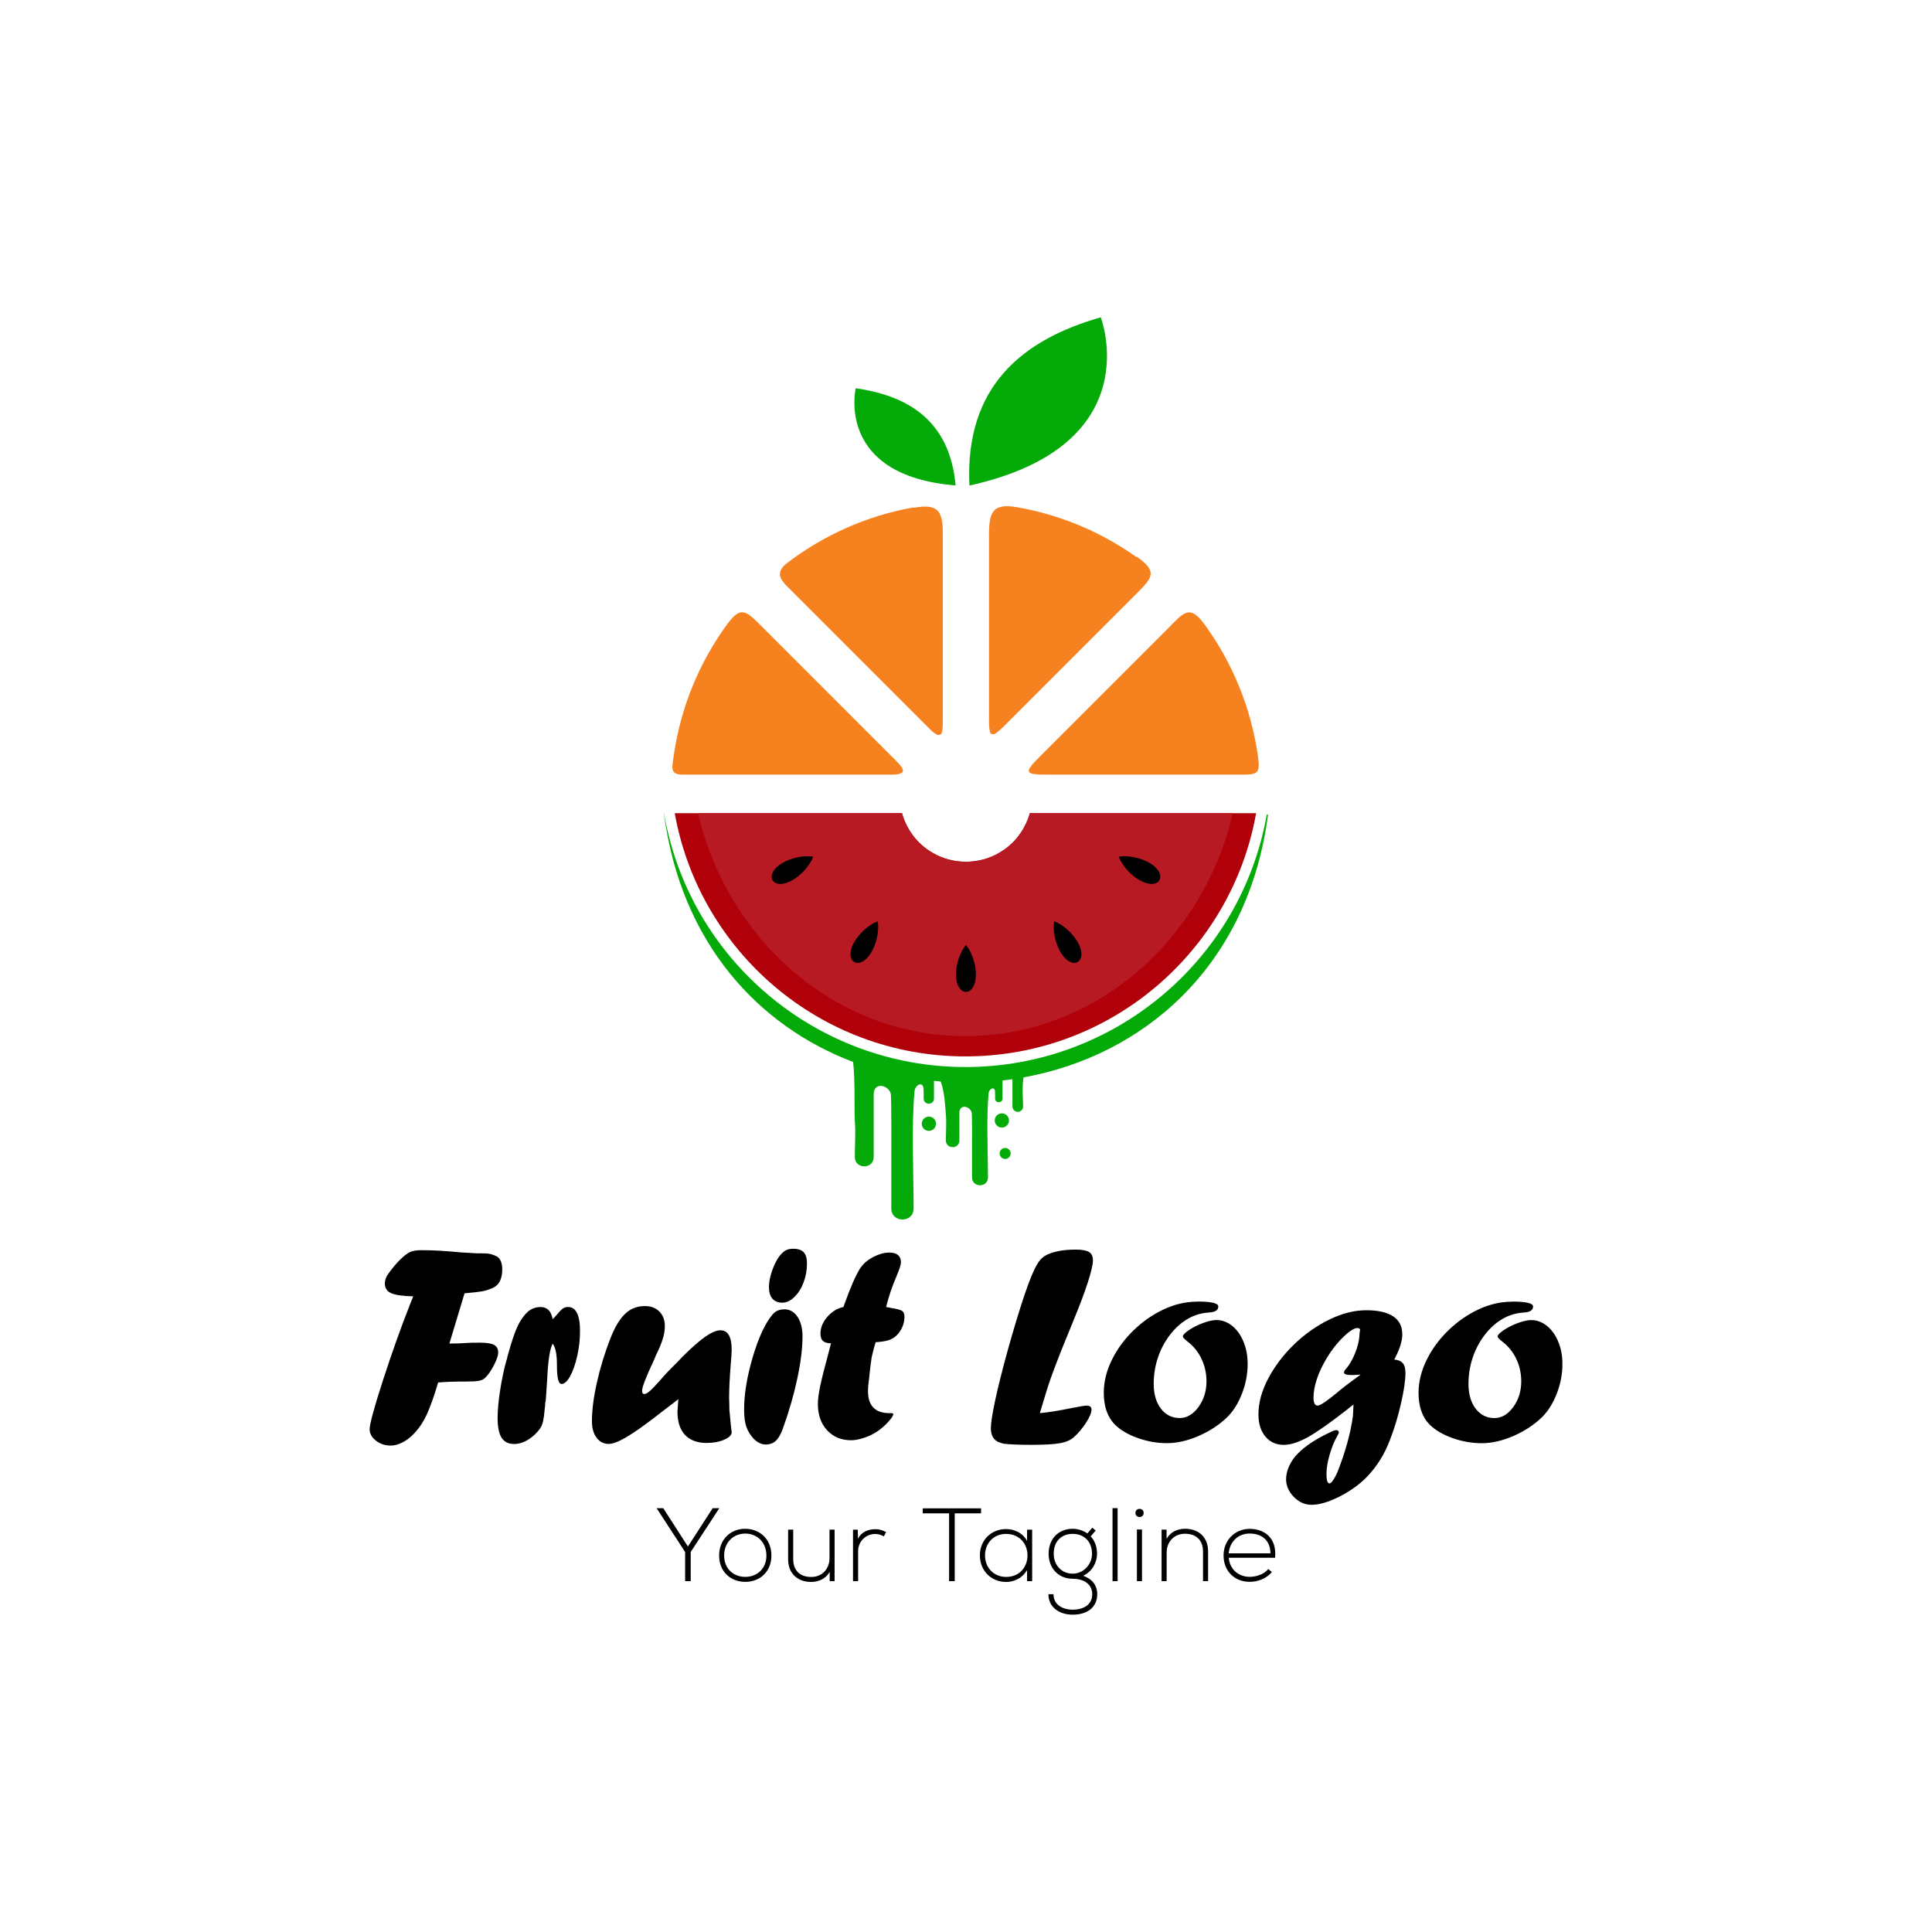 <?xml version="1.0" encoding="UTF-8"?>
<svg xmlns="http://www.w3.org/2000/svg" xmlns:xlink="http://www.w3.org/1999/xlink" width="4999.87" height="4999.87" viewBox="0 0 4999.87 4999.87">
<defs>
<clipPath id="clip-0">

</clipPath>
<clipPath id="clip-1">
<path clip-rule="evenodd" d="M 3075.77 1640.988 C 3068.641 1648 3060.77 1656.629 3056.672 1660.73 L 2760.898 1956.5 L 3206.711 1956.5 C 3189.57 1843.359 3145.34 1736.238 3077.809 1643.801 C 3077.27 1643.051 3076.52 1642.078 3075.77 1640.988 Z M 1792.371 1956.5 L 2238.18 1956.5 L 1930.762 1649.09 C 1928.82 1647.141 1926.012 1644.34 1923 1641.309 C 1922.238 1642.398 1921.488 1643.25 1920.949 1644.129 C 1853.641 1736.559 1809.52 1843.57 1792.371 1956.5 Z M 2076.059 1488.25 L 2391.238 1803.441 L 2391.238 1378.988 C 2391.238 1374.781 2391.141 1365.512 2390.379 1358.391 C 2384.23 1358.809 2376.789 1360 2373.129 1360.66 C 2265.48 1379.852 2163.969 1423.531 2076.059 1488.25 Z M 2608.922 1358.391 C 2607.621 1368.309 2607.73 1383.41 2607.73 1389.449 L 2607.73 1803.441 L 2907.379 1503.789 C 2910.73 1500.441 2917.199 1494.191 2922.809 1488.25 C 2919.352 1485.559 2915.91 1483.078 2913.75 1481.57 C 2827.57 1420.191 2728.98 1378.77 2624.672 1360.441 C 2621.32 1359.891 2614.641 1358.809 2608.922 1358.488 Z M 2608.922 1358.391 "/>
</clipPath>
<linearGradient id="linear-pattern-0" gradientUnits="userSpaceOnUse" x1="0.61" y1="0" x2="1.04" y2="0" gradientTransform="matrix(0, -1391.97, 1391.97, 0, 2499.54, 2805.49)">
<stop offset="0" stop-color="rgb(97.389%, 63.692%, 11.084%)" stop-opacity="1"/>
<stop offset="0.016" stop-color="rgb(97.38%, 63.582%, 11.093%)" stop-opacity="1"/>
<stop offset="0.031" stop-color="rgb(97.365%, 63.362%, 11.111%)" stop-opacity="1"/>
<stop offset="0.047" stop-color="rgb(97.35%, 63.144%, 11.13%)" stop-opacity="1"/>
<stop offset="0.062" stop-color="rgb(97.333%, 62.926%, 11.148%)" stop-opacity="1"/>
<stop offset="0.078" stop-color="rgb(97.318%, 62.706%, 11.166%)" stop-opacity="1"/>
<stop offset="0.094" stop-color="rgb(97.302%, 62.488%, 11.185%)" stop-opacity="1"/>
<stop offset="0.109" stop-color="rgb(97.285%, 62.27%, 11.205%)" stop-opacity="1"/>
<stop offset="0.125" stop-color="rgb(97.27%, 62.05%, 11.223%)" stop-opacity="1"/>
<stop offset="0.141" stop-color="rgb(97.253%, 61.832%, 11.241%)" stop-opacity="1"/>
<stop offset="0.156" stop-color="rgb(97.238%, 61.613%, 11.259%)" stop-opacity="1"/>
<stop offset="0.172" stop-color="rgb(97.223%, 61.394%, 11.278%)" stop-opacity="1"/>
<stop offset="0.188" stop-color="rgb(97.206%, 61.176%, 11.296%)" stop-opacity="1"/>
<stop offset="0.203" stop-color="rgb(97.191%, 60.957%, 11.314%)" stop-opacity="1"/>
<stop offset="0.219" stop-color="rgb(97.176%, 60.738%, 11.333%)" stop-opacity="1"/>
<stop offset="0.234" stop-color="rgb(97.159%, 60.519%, 11.351%)" stop-opacity="1"/>
<stop offset="0.25" stop-color="rgb(97.144%, 60.301%, 11.369%)" stop-opacity="1"/>
<stop offset="0.266" stop-color="rgb(97.128%, 60.081%, 11.388%)" stop-opacity="1"/>
<stop offset="0.281" stop-color="rgb(97.112%, 59.863%, 11.407%)" stop-opacity="1"/>
<stop offset="0.297" stop-color="rgb(97.096%, 59.644%, 11.426%)" stop-opacity="1"/>
<stop offset="0.312" stop-color="rgb(97.079%, 59.425%, 11.444%)" stop-opacity="1"/>
<stop offset="0.328" stop-color="rgb(97.064%, 59.207%, 11.462%)" stop-opacity="1"/>
<stop offset="0.344" stop-color="rgb(97.049%, 58.987%, 11.481%)" stop-opacity="1"/>
<stop offset="0.359" stop-color="rgb(97.032%, 58.769%, 11.499%)" stop-opacity="1"/>
<stop offset="0.375" stop-color="rgb(97.017%, 58.551%, 11.517%)" stop-opacity="1"/>
<stop offset="0.391" stop-color="rgb(97.002%, 58.331%, 11.536%)" stop-opacity="1"/>
<stop offset="0.406" stop-color="rgb(96.985%, 58.113%, 11.554%)" stop-opacity="1"/>
<stop offset="0.422" stop-color="rgb(96.97%, 57.893%, 11.572%)" stop-opacity="1"/>
<stop offset="0.438" stop-color="rgb(96.954%, 57.675%, 11.591%)" stop-opacity="1"/>
<stop offset="0.453" stop-color="rgb(96.938%, 57.457%, 11.61%)" stop-opacity="1"/>
<stop offset="0.469" stop-color="rgb(96.922%, 57.237%, 11.629%)" stop-opacity="1"/>
<stop offset="0.484" stop-color="rgb(96.906%, 57.019%, 11.647%)" stop-opacity="1"/>
<stop offset="0.5" stop-color="rgb(96.89%, 56.801%, 11.665%)" stop-opacity="1"/>
<stop offset="0.516" stop-color="rgb(96.875%, 56.581%, 11.684%)" stop-opacity="1"/>
<stop offset="0.531" stop-color="rgb(96.858%, 56.363%, 11.702%)" stop-opacity="1"/>
<stop offset="0.547" stop-color="rgb(96.843%, 56.143%, 11.72%)" stop-opacity="1"/>
<stop offset="0.562" stop-color="rgb(96.828%, 55.925%, 11.739%)" stop-opacity="1"/>
<stop offset="0.578" stop-color="rgb(96.811%, 55.707%, 11.757%)" stop-opacity="1"/>
<stop offset="0.594" stop-color="rgb(96.796%, 55.487%, 11.775%)" stop-opacity="1"/>
<stop offset="0.609" stop-color="rgb(96.779%, 55.269%, 11.795%)" stop-opacity="1"/>
<stop offset="0.625" stop-color="rgb(96.764%, 55.049%, 11.813%)" stop-opacity="1"/>
<stop offset="0.641" stop-color="rgb(96.748%, 54.831%, 11.832%)" stop-opacity="1"/>
<stop offset="0.656" stop-color="rgb(96.732%, 54.613%, 11.85%)" stop-opacity="1"/>
<stop offset="0.672" stop-color="rgb(96.716%, 54.393%, 11.868%)" stop-opacity="1"/>
<stop offset="0.688" stop-color="rgb(96.701%, 54.175%, 11.887%)" stop-opacity="1"/>
<stop offset="0.703" stop-color="rgb(96.684%, 53.955%, 11.905%)" stop-opacity="1"/>
<stop offset="0.719" stop-color="rgb(96.669%, 53.737%, 11.923%)" stop-opacity="1"/>
<stop offset="0.734" stop-color="rgb(96.654%, 53.519%, 11.942%)" stop-opacity="1"/>
<stop offset="0.75" stop-color="rgb(96.637%, 53.299%, 11.96%)" stop-opacity="1"/>
<stop offset="0.766" stop-color="rgb(96.622%, 53.081%, 11.978%)" stop-opacity="1"/>
<stop offset="0.781" stop-color="rgb(96.605%, 52.861%, 11.998%)" stop-opacity="1"/>
<stop offset="0.797" stop-color="rgb(96.59%, 52.643%, 12.016%)" stop-opacity="1"/>
<stop offset="0.812" stop-color="rgb(96.574%, 52.423%, 12.035%)" stop-opacity="1"/>
<stop offset="0.828" stop-color="rgb(96.558%, 52.205%, 12.053%)" stop-opacity="1"/>
<stop offset="0.844" stop-color="rgb(96.542%, 51.987%, 12.071%)" stop-opacity="1"/>
<stop offset="0.859" stop-color="rgb(96.527%, 51.767%, 12.09%)" stop-opacity="1"/>
<stop offset="0.875" stop-color="rgb(96.51%, 51.549%, 12.108%)" stop-opacity="1"/>
<stop offset="0.891" stop-color="rgb(96.495%, 51.329%, 12.126%)" stop-opacity="1"/>
<stop offset="0.906" stop-color="rgb(96.48%, 51.111%, 12.144%)" stop-opacity="1"/>
<stop offset="0.938" stop-color="rgb(96.471%, 50.99%, 12.155%)" stop-opacity="1"/>
<stop offset="1" stop-color="rgb(96.469%, 50.98%, 12.157%)" stop-opacity="1"/>
</linearGradient>
</defs>
<path fill-rule="evenodd" fill="rgb(100%, 100%, 100%)" fill-opacity="1" d="M 0 0 L 4999.871 0 L 4999.871 4999.871 L 0 4999.871 L 0 0 "/>
<path fill-rule="nonzero" fill="rgb(1.567%, 66.602%, 2.745%)" fill-opacity="1" d="M 2473.012 1256.23 C 2458.121 1088.07 2349.391 1024 2214.559 1004.789 C 2214.559 1004.789 2160.961 1230.891 2473.012 1256.23 Z M 2508.82 1256.559 C 2496.41 998.32 2647.98 878.48 2848.699 821.211 C 2848.699 821.211 2977.07 1153.012 2508.82 1256.559 "/>
<path fill-rule="nonzero" fill="rgb(96.484%, 50.977%, 12.157%)" fill-opacity="1" d="M 3255.801 1959.301 C 3238.211 1831.922 3189.141 1714.449 3116.762 1615.211 C 3077.809 1561.93 3061.75 1587.172 3022.371 1626.539 L 2691.109 1957.789 C 2648.18 2000.73 2651.859 2004.719 2713.109 2004.719 L 3212.551 2004.719 C 3253.75 2004.719 3261.738 2002.238 3255.801 1959.301 Z M 1881.789 1615.539 C 1809.852 1714.238 1760.98 1830.949 1743.289 1957.48 C 1739.301 1986.172 1732.719 2004.719 1767.449 2004.719 L 2305.281 2004.719 C 2345.73 2004.719 2343.68 1993.609 2318.762 1968.59 L 1964.961 1614.781 C 1928.609 1578.43 1914.801 1570.449 1881.898 1615.539 Z M 2364.609 1312.98 C 2243.578 1334.551 2132.48 1384.602 2038.41 1456 C 2011.879 1476.172 2012.641 1493.109 2035.828 1516.301 L 2405.48 1885.949 C 2415.84 1896.32 2423.289 1901.602 2428.461 1902.141 L 2428.68 1902.141 L 2429.871 1901.602 L 2430.719 1901.602 L 2430.941 1901.5 L 2431.051 1901.5 L 2431.262 1901.379 L 2431.48 1901.379 L 2431.809 1901.281 L 2432.672 1901.281 L 2434.391 1900.52 L 2435.031 1900.52 C 2438.699 1895.781 2439.891 1885.09 2439.891 1868.91 L 2439.891 1379.961 C 2439.891 1320.629 2425.969 1303.148 2365.031 1314.051 Z M 2941.691 1442.09 C 2851.398 1377.801 2746.551 1332.719 2632.969 1312.762 C 2564.922 1300.789 2559.422 1329.051 2559.422 1389.449 L 2559.422 1861.801 C 2559.422 1881.762 2560.711 1893.73 2564.051 1899.012 L 2565.98 1899.012 L 2567.391 1899.551 L 2568.141 1899.551 L 2568.359 1899.648 L 2568.469 1899.648 L 2568.789 1899.77 L 2568.91 1899.77 L 2569.109 1899.871 L 2569.859 1899.871 L 2570.828 1900.301 L 2571.059 1900.301 C 2577.531 1898.898 2587.141 1890.281 2601.148 1876.359 L 2941.359 1536.141 C 2984.078 1493.43 2995.719 1478.988 2941.469 1440.359 L 2941.691 1442.09 "/>
<g clip-path="url(#clip-0)">
<g clip-path="url(#clip-1)">
<path fill-rule="nonzero" fill="url(#linear-pattern-0)" d="M 1792.371 1956.5 L 3206.711 1956.5 L 3206.711 1358.391 L 1792.371 1358.391 Z M 1792.371 1956.5 "/>
</g>
</g>
<path fill-rule="nonzero" fill="rgb(1.567%, 66.602%, 2.745%)" fill-opacity="1" d="M 2403.871 2889.762 C 2414.121 2889.762 2422.301 2898.07 2422.301 2908.211 C 2422.301 2918.461 2414 2926.66 2403.871 2926.66 C 2393.621 2926.66 2385.422 2918.34 2385.422 2908.211 C 2385.422 2897.961 2393.73 2889.762 2403.871 2889.762 Z M 2592.738 2881.25 C 2602.98 2881.25 2611.18 2889.551 2611.18 2899.691 C 2611.18 2909.941 2602.879 2918.141 2592.738 2918.141 C 2582.488 2918.141 2574.289 2909.82 2574.289 2899.691 C 2574.289 2889.441 2582.602 2881.25 2592.738 2881.25 Z M 2601.262 2970.781 C 2609.141 2970.781 2615.488 2977.141 2615.488 2985.012 C 2615.488 2992.891 2609.141 2999.238 2601.262 2999.238 C 2593.391 2999.238 2587.031 2992.891 2587.031 2985.012 C 2587.031 2977.141 2593.391 2970.781 2601.262 2970.781 Z M 3281.578 2108.16 C 3229.59 2506.078 2954.641 2733.031 2648.84 2788.148 C 2644.512 2813.512 2647.75 2850.18 2647.75 2863.559 C 2647.75 2871.102 2641.602 2877.359 2633.949 2877.359 C 2626.391 2877.359 2620.141 2871.102 2620.141 2863.559 L 2620.141 2792.801 C 2611.512 2793.988 2602.98 2795.16 2594.359 2796.141 L 2594.359 2843.059 C 2594.359 2855.691 2575.262 2855.691 2575.262 2843.059 C 2575.262 2841.02 2575.488 2830.211 2574.949 2823.859 C 2573.648 2811.031 2559.621 2817.07 2558.441 2829.578 C 2552.5 2892.68 2556.82 2983.609 2556.82 3046.809 C 2556.82 3074.219 2515.512 3074.219 2515.512 3046.809 L 2515.512 2962.57 C 2515.512 2953.852 2516.039 2885.121 2514.539 2878.98 C 2510.551 2862.578 2482.828 2856.109 2482.828 2880.059 L 2482.828 2951.359 C 2482.828 2974.551 2447.879 2974.551 2447.879 2951.359 C 2447.879 2933.129 2449.602 2902.809 2447.98 2885.34 C 2446.148 2866.469 2445.07 2826.121 2434.391 2798.84 C 2428.559 2798.398 2422.852 2797.859 2417.02 2797.219 L 2417.02 2842.961 C 2417.02 2860.539 2390.379 2860.539 2390.379 2842.961 C 2390.379 2840.148 2390.711 2824.941 2389.852 2816.199 C 2388.012 2798.301 2368.48 2806.809 2366.762 2824.18 C 2358.461 2912.301 2364.391 3039.051 2364.391 3127.398 C 2364.391 3165.57 2306.672 3165.57 2306.672 3127.398 L 2306.672 3009.828 C 2306.672 2997.629 2307.32 2839.172 2305.281 2830.648 C 2299.66 2807.672 2261.051 2798.719 2261.051 2832.16 L 2261.051 2994.18 C 2261.051 3026.422 2212.191 3026.422 2212.191 2994.18 C 2212.191 2968.719 2214.672 2926.441 2212.289 2902.059 C 2210.359 2881.879 2213.59 2796.238 2207.762 2748.238 C 1963.219 2655.469 1762.16 2441.148 1718.051 2104.391 L 1718.371 2104.391 L 1719.238 2109.25 C 1786.328 2486.129 2115.32 2761.41 2498.672 2761.41 C 2881.941 2761.41 3211.031 2486.129 3278.121 2109.25 L 3278.34 2108.059 L 3281.469 2108.059 L 3281.578 2108.16 "/>
<path fill-rule="nonzero" fill="rgb(68.944%, 0%, 3.922%)" fill-opacity="1" d="M 1746.531 2104.5 L 2334.289 2104.5 C 2334.609 2105.57 2334.941 2106.648 2335.262 2107.738 L 2335.371 2108.059 L 2336.238 2110.969 L 2336.449 2111.73 C 2338.602 2118.199 2341.09 2124.559 2343.898 2130.602 L 2344.109 2131.031 C 2346.48 2136.102 2349.07 2141.059 2351.871 2145.809 L 2352.09 2146.238 C 2352.629 2147.102 2353.172 2147.969 2353.711 2148.828 L 2353.93 2149.16 C 2354.469 2150.02 2355 2150.891 2355.641 2151.84 L 2355.762 2152.059 C 2357.59 2154.859 2359.531 2157.68 2361.48 2160.379 L 2361.48 2160.48 C 2362.121 2161.352 2362.77 2162.102 2363.309 2162.961 L 2363.641 2163.398 C 2364.281 2164.148 2364.809 2165.012 2365.469 2165.762 L 2365.789 2166.199 C 2366.441 2166.949 2367.078 2167.809 2367.73 2168.559 C 2369.781 2170.941 2371.828 2173.309 2373.879 2175.578 L 2374.738 2176.441 L 2376.352 2178.172 L 2377.219 2179.031 L 2378.949 2180.762 L 2379.922 2181.73 L 2381.641 2183.34 L 2382.512 2184.109 C 2384.672 2186.039 2386.828 2187.988 2388.98 2189.93 L 2389.629 2190.461 L 2391.57 2192.078 L 2392.539 2192.84 L 2394.48 2194.352 L 2395.34 2194.988 L 2397.398 2196.5 L 2398.469 2197.262 L 2400.41 2198.672 C 2401.391 2199.32 2402.25 2199.961 2403.219 2200.609 L 2403.328 2200.609 L 2405.16 2201.789 L 2406.449 2202.66 L 2408.289 2203.852 L 2409.91 2204.82 L 2411.52 2205.781 L 2413.039 2206.75 L 2414.762 2207.719 L 2416.48 2208.691 L 2417.988 2209.551 C 2418.969 2210.102 2420.051 2210.641 2421.012 2211.18 L 2421.129 2211.18 L 2422.738 2212.039 L 2424.68 2213 L 2426.09 2213.66 L 2428.02 2214.629 L 2429.75 2215.379 L 2431.59 2216.141 L 2433.199 2216.789 L 2436 2217.871 L 2436.66 2218.191 L 2436.762 2218.191 C 2437.949 2218.621 2439.141 2219.16 2440.43 2219.59 L 2441.301 2219.922 C 2442.16 2220.23 2443.129 2220.57 2443.988 2220.879 L 2445.391 2221.422 L 2447.66 2222.18 L 2449.172 2222.609 L 2451.648 2223.371 L 2452.941 2223.801 C 2454.23 2224.121 2455.422 2224.441 2456.719 2224.77 L 2456.828 2224.77 C 2458.121 2225.09 2459.309 2225.41 2460.602 2225.629 L 2461.898 2225.949 L 2464.48 2226.488 L 2466 2226.82 L 2468.371 2227.25 L 2469.988 2227.57 L 2472.68 2228 L 2473.77 2228.219 C 2475.059 2228.43 2476.461 2228.648 2477.762 2228.75 C 2479.051 2228.871 2480.34 2229.078 2481.641 2229.191 L 2483.262 2229.289 C 2484.121 2229.41 2484.988 2229.52 2485.961 2229.52 L 2487.25 2229.621 L 2489.828 2229.84 L 2491.559 2229.941 L 2494.039 2230.059 L 2495.551 2230.059 C 2496.852 2230.059 2498.25 2230.059 2499.66 2230.059 C 2501.059 2230.059 2502.352 2230.059 2503.75 2230.059 L 2505.262 2230.059 L 2507.852 2229.941 L 2509.57 2229.84 L 2512.172 2229.621 L 2513.461 2229.52 L 2516.16 2229.289 L 2517.77 2229.191 C 2519.07 2229.078 2520.359 2228.871 2521.66 2228.75 C 2522.961 2228.539 2524.352 2228.43 2525.648 2228.219 L 2526.73 2228 L 2529.43 2227.57 L 2531.039 2227.25 L 2533.41 2226.82 L 2534.93 2226.488 L 2537.512 2225.949 L 2538.801 2225.629 C 2540.102 2225.309 2541.281 2225.09 2542.578 2224.77 L 2542.691 2224.77 C 2543.98 2224.441 2545.172 2224.121 2546.461 2223.801 L 2547.762 2223.371 L 2550.238 2222.609 L 2551.75 2222.18 L 2554.02 2221.422 L 2555.422 2220.879 L 2558.121 2219.922 L 2558.98 2219.59 C 2560.172 2219.16 2561.461 2218.719 2562.648 2218.191 L 2562.75 2218.191 L 2563.398 2217.871 C 2564.371 2217.539 2565.23 2217.109 2566.211 2216.789 L 2567.82 2216.141 L 2569.66 2215.379 L 2571.391 2214.629 L 2573.32 2213.66 L 2574.719 2213 L 2576.672 2212.039 L 2578.281 2211.18 L 2578.398 2211.18 C 2579.371 2210.641 2580.441 2210.102 2581.422 2209.551 L 2582.922 2208.691 L 2584.648 2207.719 L 2586.359 2206.75 L 2587.891 2205.781 L 2589.5 2204.82 L 2591.129 2203.852 L 2592.949 2202.66 L 2594.238 2201.789 L 2596.09 2200.609 L 2596.191 2200.609 C 2597.172 2199.961 2598.129 2199.32 2598.988 2198.672 L 2600.941 2197.262 L 2602.012 2196.5 L 2603.852 2195.109 L 2605.031 2194.238 L 2606.871 2192.84 L 2607.84 2192.078 L 2609.789 2190.461 L 2610.43 2189.93 C 2612.699 2188.102 2614.859 2186.148 2616.898 2184.109 L 2617.762 2183.34 L 2619.5 2181.73 L 2620.461 2180.762 L 2623.051 2178.172 L 2624.66 2176.441 L 2625.52 2175.578 C 2627.68 2173.309 2629.738 2170.941 2631.68 2168.559 C 2632.328 2167.809 2632.969 2166.949 2633.629 2166.199 L 2633.949 2165.762 L 2635.789 2163.398 L 2636.102 2162.961 C 2636.75 2162.102 2637.398 2161.352 2637.941 2160.48 L 2637.941 2160.379 C 2639.879 2157.68 2641.82 2154.859 2643.648 2152.059 L 2643.762 2151.84 C 2644.301 2150.988 2644.84 2150.121 2645.48 2149.16 L 2645.699 2148.828 C 2646.238 2147.969 2646.781 2147.102 2647.32 2146.238 L 2647.539 2145.809 C 2650.34 2141.059 2652.93 2136.102 2655.309 2131.031 L 2655.52 2130.602 C 2658.328 2124.449 2660.809 2118.199 2662.969 2111.73 L 2663.172 2110.969 L 2664.051 2108.059 L 2664.141 2107.738 C 2664.48 2106.648 2664.801 2105.57 2665.121 2104.5 L 3250.719 2104.5 C 3187.078 2462.289 2874.488 2733.891 2498.469 2733.891 C 2122.449 2733.891 1809.852 2462.289 1746.199 2104.5 L 1746.531 2104.5 "/>
<path fill-rule="nonzero" fill="rgb(72.069%, 10.205%, 13.719%)" fill-opacity="1" d="M 1806.719 2104.5 L 2334.289 2104.5 C 2334.609 2105.57 2334.941 2106.648 2335.262 2107.738 L 2335.371 2108.059 L 2336.238 2110.969 L 2336.449 2111.73 C 2338.602 2118.199 2341.09 2124.559 2343.898 2130.602 L 2344.109 2131.031 C 2346.48 2136.102 2349.07 2141.059 2351.871 2145.809 L 2352.09 2146.238 C 2352.629 2147.102 2353.172 2147.969 2353.711 2148.828 L 2353.93 2149.16 C 2354.469 2150.02 2355 2150.891 2355.641 2151.84 L 2355.762 2152.059 C 2357.59 2154.859 2359.531 2157.68 2361.48 2160.379 L 2361.48 2160.48 C 2362.121 2161.352 2362.77 2162.102 2363.309 2162.961 L 2363.641 2163.398 C 2364.281 2164.148 2364.809 2165.012 2365.469 2165.762 L 2365.789 2166.199 C 2366.441 2166.949 2367.078 2167.809 2367.73 2168.559 C 2369.781 2170.941 2371.828 2173.309 2373.879 2175.578 L 2374.738 2176.441 L 2376.352 2178.172 L 2377.219 2179.031 L 2378.949 2180.762 L 2379.922 2181.73 L 2381.641 2183.34 L 2382.512 2184.109 C 2384.672 2186.039 2386.828 2187.988 2388.98 2189.93 L 2389.629 2190.461 L 2391.57 2192.078 L 2392.539 2192.84 L 2394.48 2194.352 L 2395.34 2194.988 L 2397.398 2196.5 L 2398.469 2197.262 L 2400.41 2198.672 C 2401.391 2199.32 2402.25 2199.961 2403.219 2200.609 L 2403.328 2200.609 L 2405.16 2201.789 L 2406.449 2202.66 L 2408.289 2203.852 L 2409.91 2204.82 L 2411.52 2205.781 L 2413.039 2206.75 L 2414.762 2207.719 L 2416.48 2208.691 L 2417.988 2209.551 C 2418.969 2210.102 2420.051 2210.641 2421.012 2211.18 L 2421.129 2211.18 L 2422.738 2212.039 L 2424.68 2213 L 2426.09 2213.66 L 2428.02 2214.629 L 2429.75 2215.379 L 2431.59 2216.141 L 2433.199 2216.789 L 2436 2217.871 L 2436.66 2218.191 L 2436.762 2218.191 C 2437.949 2218.621 2439.141 2219.16 2440.43 2219.59 L 2441.301 2219.922 C 2442.16 2220.23 2443.129 2220.57 2443.988 2220.879 L 2445.391 2221.422 L 2447.66 2222.18 L 2449.172 2222.609 L 2451.648 2223.371 L 2452.941 2223.801 C 2454.23 2224.121 2455.422 2224.441 2456.719 2224.77 L 2456.828 2224.77 C 2458.121 2225.09 2459.309 2225.41 2460.602 2225.629 L 2461.898 2225.949 L 2464.48 2226.488 L 2466 2226.82 L 2468.371 2227.25 L 2469.988 2227.57 L 2472.68 2228 L 2473.77 2228.219 C 2475.059 2228.43 2476.461 2228.648 2477.762 2228.75 C 2479.051 2228.871 2480.34 2229.078 2481.641 2229.191 L 2483.262 2229.289 C 2484.121 2229.41 2484.988 2229.52 2485.961 2229.52 L 2487.25 2229.621 L 2489.828 2229.84 L 2491.559 2229.941 L 2494.039 2230.059 L 2495.551 2230.059 C 2496.852 2230.059 2498.25 2230.059 2499.66 2230.059 C 2501.059 2230.059 2502.352 2230.059 2503.75 2230.059 L 2505.262 2230.059 L 2507.852 2229.941 L 2509.57 2229.84 L 2512.172 2229.621 L 2513.461 2229.52 L 2516.16 2229.289 L 2517.77 2229.191 C 2519.07 2229.078 2520.359 2228.871 2521.66 2228.75 C 2522.961 2228.539 2524.352 2228.43 2525.648 2228.219 L 2526.73 2228 L 2529.43 2227.57 L 2531.039 2227.25 L 2533.41 2226.82 L 2534.93 2226.488 L 2537.512 2225.949 L 2538.801 2225.629 C 2540.102 2225.309 2541.281 2225.09 2542.578 2224.77 L 2542.691 2224.77 C 2543.98 2224.441 2545.172 2224.121 2546.461 2223.801 L 2547.762 2223.371 L 2550.238 2222.609 L 2551.75 2222.18 L 2554.02 2221.422 L 2555.422 2220.879 L 2558.121 2219.922 L 2558.98 2219.59 C 2560.172 2219.16 2561.461 2218.719 2562.648 2218.191 L 2562.75 2218.191 L 2563.398 2217.871 C 2564.371 2217.539 2565.23 2217.109 2566.211 2216.789 L 2567.82 2216.141 L 2569.66 2215.379 L 2571.391 2214.629 L 2573.32 2213.66 L 2574.719 2213 L 2576.672 2212.039 L 2578.281 2211.18 L 2578.398 2211.18 C 2579.371 2210.641 2580.441 2210.102 2581.422 2209.551 L 2582.922 2208.691 L 2584.648 2207.719 L 2586.359 2206.75 L 2587.891 2205.781 L 2589.5 2204.82 L 2591.129 2203.852 L 2592.949 2202.66 L 2594.238 2201.789 L 2596.09 2200.609 L 2596.191 2200.609 C 2597.172 2199.961 2598.129 2199.32 2598.988 2198.672 L 2600.941 2197.262 L 2602.012 2196.5 L 2603.852 2195.109 L 2605.031 2194.238 L 2606.871 2192.84 L 2607.84 2192.078 L 2609.789 2190.461 L 2610.43 2189.93 C 2612.699 2188.102 2614.859 2186.148 2616.898 2184.109 L 2617.762 2183.34 L 2619.5 2181.73 L 2620.461 2180.762 L 2623.051 2178.172 L 2624.66 2176.441 L 2625.52 2175.578 C 2627.68 2173.309 2629.738 2170.941 2631.68 2168.559 C 2632.328 2167.809 2632.969 2166.949 2633.629 2166.199 L 2633.949 2165.762 L 2635.789 2163.398 L 2636.102 2162.961 C 2636.75 2162.102 2637.398 2161.352 2637.941 2160.48 L 2637.941 2160.379 C 2639.879 2157.68 2641.82 2154.859 2643.648 2152.059 L 2643.762 2151.84 C 2644.301 2150.988 2644.84 2150.121 2645.48 2149.16 L 2645.699 2148.828 C 2646.238 2147.969 2646.781 2147.102 2647.32 2146.238 L 2647.539 2145.809 C 2650.34 2141.059 2652.93 2136.102 2655.309 2131.031 L 2655.52 2130.602 C 2658.328 2124.449 2660.809 2118.199 2662.969 2111.73 L 2663.172 2110.969 L 2664.051 2108.059 L 2664.141 2107.738 C 2664.48 2106.648 2664.801 2105.57 2665.121 2104.5 L 3190.641 2104.5 C 3112.66 2435.98 2832.32 2681.359 2498.469 2681.359 C 2164.621 2681.359 1884.379 2435.98 1806.289 2104.5 L 1806.719 2104.5 "/>
<path fill-rule="nonzero" fill="rgb(0%, 0%, 0%)" fill-opacity="1" d="M 2525.441 2527.98 C 2527.27 2499.941 2515.949 2464.762 2499.762 2445.359 C 2484.34 2463.898 2473.441 2496.59 2473.969 2523.871 C 2475.059 2579.43 2521.871 2581.801 2525.441 2527.98 "/>
<path fill-rule="nonzero" fill="rgb(0%, 0%, 0%)" fill-opacity="1" d="M 2252.422 2468.551 C 2268.059 2445.141 2275.828 2409.109 2271.52 2384.199 C 2248.969 2392.5 2223.078 2415.371 2209.922 2439.32 C 2183.059 2487.969 2222.539 2513.422 2252.422 2468.551 "/>
<path fill-rule="nonzero" fill="rgb(0%, 0%, 0%)" fill-opacity="1" d="M 2045.738 2280.539 C 2071 2268.129 2095.801 2240.73 2104.539 2217.012 C 2080.809 2212.898 2047.039 2219.809 2023.641 2233.93 C 1976.07 2262.629 1997.539 2304.371 2045.738 2280.539 "/>
<path fill-rule="nonzero" fill="rgb(0%, 0%, 0%)" fill-opacity="1" d="M 2953.988 2280.539 C 2928.75 2268.031 2903.941 2240.73 2895.199 2217.012 C 2918.93 2212.898 2952.691 2219.809 2976.109 2233.93 C 3023.672 2262.629 3002.199 2304.371 2953.988 2280.539 "/>
<path fill-rule="nonzero" fill="rgb(0%, 0%, 0%)" fill-opacity="1" d="M 2747.309 2468.551 C 2731.68 2445.141 2723.922 2409.109 2728.109 2384.199 C 2750.66 2392.5 2776.539 2415.371 2789.699 2439.32 C 2816.57 2487.969 2777.09 2513.422 2747.211 2468.551 L 2747.309 2468.551 "/>
<path fill-rule="nonzero" fill="rgb(0%, 0%, 0%)" fill-opacity="1" d="M 3913.141 3368.371 C 3949.379 3368.371 3967.5 3372.578 3967.5 3381.09 C 3967.5 3390.809 3959.289 3395.98 3943.012 3396.738 C 3923.371 3398.031 3904.941 3403.531 3887.898 3413.57 C 3870.852 3423.5 3855.859 3437.18 3842.488 3454.449 C 3829.219 3471.711 3818.859 3491.129 3811.41 3512.91 C 3804.078 3534.602 3800.309 3557.461 3800.309 3581.52 C 3800.309 3608.039 3806.559 3629.398 3818.98 3645.578 C 3831.371 3661.77 3847.551 3669.859 3867.512 3669.859 C 3886.059 3669.859 3902.238 3660.359 3916.16 3641.379 C 3929.961 3622.391 3936.871 3600.172 3936.871 3574.828 C 3936.871 3554 3932.551 3534.691 3923.922 3516.461 C 3915.289 3498.34 3902.781 3483.031 3886.281 3470.621 C 3879.16 3465.02 3875.711 3461.02 3875.711 3458.551 C 3875.711 3455.211 3880.68 3449.809 3890.602 3442.91 C 3901.809 3435.352 3914.211 3428.988 3928.129 3423.922 C 3941.93 3418.852 3953.59 3416.25 3963.078 3416.25 C 3973.969 3416.25 3984.328 3419.172 3994.141 3424.879 C 4003.961 3430.602 4012.699 3438.801 4020.25 3449.371 C 4027.699 3459.949 4033.41 3472.148 4037.512 3485.949 C 4040.77 3497.129 4042.66 3508.961 4043.25 3521.449 L 4043.25 3538.941 C 4042.25 3561.68 4037.461 3584.219 4028.871 3606.422 C 4019.16 3631.68 4006.328 3652.059 3990.578 3667.578 C 3970.191 3687.34 3945.609 3703.512 3916.801 3716.121 C 3888.102 3728.648 3860.602 3734.898 3834.609 3734.898 C 3809.371 3734.898 3784.34 3730.59 3759.43 3721.738 C 3734.5 3713 3714.891 3701.461 3700.211 3687.219 C 3680.789 3667.699 3671.078 3640.09 3671.078 3604.379 C 3671.078 3576.121 3678.09 3547.969 3691.898 3519.699 C 3705.711 3491.441 3724.469 3465.879 3748.211 3442.91 C 3771.828 3419.941 3797.93 3401.91 3826.52 3388.539 C 3855 3375.281 3883.789 3368.691 3912.922 3368.691 Z M 3502.809 3634.922 L 3493 3642.25 C 3492.238 3643 3491.172 3643.859 3489.551 3645.148 C 3487.922 3646.449 3485.988 3648.059 3483.609 3649.898 C 3441.539 3682.699 3408.641 3705.781 3384.801 3719.16 C 3360.738 3732.422 3340.039 3739.211 3322.238 3739.211 C 3302.609 3739.211 3286.762 3731.988 3274.781 3717.75 C 3262.699 3703.41 3256.77 3684.199 3256.77 3660.148 C 3256.77 3630.27 3265.191 3599.32 3282.121 3567.379 C 3298.949 3535.461 3321.27 3506.121 3348.891 3479.359 C 3376.609 3452.609 3406.922 3431.262 3440.039 3415.07 C 3472.93 3398.891 3504.969 3390.809 3535.82 3390.809 C 3566.129 3390.809 3589.32 3395.98 3605.172 3406.449 C 3621.129 3416.91 3629.012 3432.551 3629.012 3453.48 C 3629.012 3470.949 3621.988 3492.629 3608.191 3518.41 C 3618.109 3519.16 3625.461 3522.289 3630.211 3527.691 C 3634.84 3533.191 3637.211 3541.609 3637.211 3553.262 C 3637.211 3572.129 3633.32 3598.66 3625.559 3632.43 C 3617.898 3666.289 3608.309 3697.57 3597.199 3726.16 C 3583.5 3762.512 3564.078 3793.898 3538.73 3820.648 C 3519.531 3840.82 3495.691 3858.078 3467.219 3872.641 C 3438.84 3887.109 3414.359 3894.328 3393.969 3894.328 C 3376.93 3894.328 3361.719 3887.539 3348.352 3873.941 C 3335.078 3860.238 3328.281 3844.922 3328.281 3827.879 C 3328.281 3816.441 3331.191 3804.578 3337.02 3792.289 C 3342.84 3780.09 3350.5 3769.512 3359.672 3760.801 C 3378.66 3741.48 3406.602 3723.359 3443.371 3706.109 C 3450.172 3702.75 3455.461 3701.02 3459.02 3701.02 C 3460.531 3701.02 3461.828 3701.68 3463.012 3702.871 C 3464.301 3703.949 3464.84 3705.352 3464.84 3706.859 C 3464.84 3708.578 3463.328 3711.82 3460.531 3716.672 C 3453.191 3729.078 3446.719 3744.93 3441.109 3764.129 C 3435.488 3783.441 3432.801 3800.16 3432.801 3814.289 C 3432.801 3830.789 3435.391 3838.988 3440.461 3838.988 C 3443.059 3838.988 3446.398 3835.969 3450.391 3830.039 C 3454.379 3824.109 3457.93 3817.309 3461.172 3809.871 C 3481.781 3757.441 3495.25 3708.898 3501.301 3664.352 C 3501.828 3657.781 3502.27 3647.969 3502.809 3634.801 Z M 3521.469 3557.031 L 3521.469 3558.539 L 3519.969 3557.031 C 3518.559 3557.57 3516.609 3557.77 3514.25 3557.77 C 3509.5 3558.32 3503.781 3558.539 3496.77 3558.539 C 3484.469 3558.539 3478.219 3556.16 3478.219 3551.531 C 3478.219 3549.148 3479.828 3546.129 3482.969 3542.801 C 3492.34 3532.328 3500.219 3518.621 3507.012 3501.578 C 3513.711 3484.66 3517.48 3469.219 3518.238 3455.301 C 3518.238 3451.969 3518.449 3448.949 3518.988 3446.25 C 3519.199 3445.27 3519.43 3444.41 3519.531 3443.77 C 3519.641 3443.02 3519.738 3442.359 3519.738 3441.941 C 3519.738 3438.59 3517.379 3436.859 3512.73 3436.859 C 3503.238 3436.859 3488.57 3447.109 3468.941 3467.5 C 3456.539 3480.66 3444.781 3496.07 3433.879 3514.102 C 3422.988 3532 3414.359 3550.02 3408.32 3567.922 C 3402.172 3585.93 3399.27 3602.109 3399.27 3616.461 C 3399.27 3630.488 3402.711 3637.602 3409.828 3637.602 C 3416.629 3637.602 3433.66 3626.172 3461.172 3603.301 C 3473.48 3592.73 3493.75 3577.199 3521.578 3557.031 Z M 3098.531 3368.27 C 3134.66 3368.27 3152.891 3372.461 3152.891 3380.988 C 3152.891 3390.691 3144.691 3395.871 3128.41 3396.629 C 3108.77 3397.93 3090.32 3403.422 3073.289 3413.449 C 3056.25 3423.379 3041.238 3437.078 3027.871 3454.34 C 3014.609 3471.609 3004.25 3491.012 2996.809 3512.801 C 2989.469 3534.48 2985.691 3557.352 2985.691 3581.398 C 2985.691 3607.949 2991.949 3629.301 3004.359 3645.48 C 3016.77 3661.66 3032.941 3669.738 3052.898 3669.738 C 3071.461 3669.738 3087.629 3660.25 3101.551 3641.27 C 3115.359 3622.289 3122.262 3600.059 3122.262 3574.711 C 3122.262 3553.898 3117.949 3534.602 3109.309 3516.371 C 3100.691 3498.23 3088.16 3482.93 3071.66 3470.512 C 3064.551 3464.91 3061.102 3460.91 3061.102 3458.441 C 3061.102 3455.09 3066.059 3449.699 3075.98 3442.789 C 3087.211 3435.25 3099.602 3428.879 3113.52 3423.809 C 3127.32 3418.75 3138.969 3416.148 3148.461 3416.148 C 3159.359 3416.148 3169.711 3419.07 3179.531 3424.789 C 3189.352 3430.512 3198.09 3438.711 3205.641 3449.27 C 3213.09 3459.84 3218.801 3472.031 3222.898 3485.828 C 3226.891 3499.531 3228.828 3514.211 3228.828 3529.852 C 3228.828 3555.621 3223.98 3581.18 3214.27 3606.32 C 3204.559 3631.559 3191.719 3651.949 3175.969 3667.488 C 3155.578 3687.219 3131 3703.41 3102.199 3716.02 C 3073.5 3728.531 3046 3734.781 3019.988 3734.781 C 2994.762 3734.781 2969.73 3730.469 2944.82 3721.641 C 2919.898 3712.898 2900.27 3701.352 2885.602 3687.121 C 2866.18 3667.578 2856.48 3639.98 2856.48 3604.27 C 2856.48 3576 2863.488 3547.859 2877.289 3519.59 C 2891.09 3491.328 2909.859 3465.77 2933.59 3442.789 C 2957.219 3419.82 2983.328 3401.809 3011.91 3388.422 C 3040.379 3375.16 3069.191 3368.578 3098.309 3368.578 Z M 2776.34 3421.762 L 2764.461 3450.988 C 2748.82 3488.43 2734.16 3525.738 2720.66 3562.859 C 2714.09 3580.871 2704.281 3612.262 2691.012 3657.02 C 2711.18 3655.301 2738.262 3651.078 2772.23 3644.18 C 2794.129 3639.871 2807.281 3637.602 2812.039 3637.602 C 2820.441 3637.602 2824.75 3640.949 2824.75 3647.852 C 2824.75 3655.941 2820.02 3667.16 2810.738 3681.719 C 2801.359 3696.172 2791 3708.578 2779.238 3719.16 C 2771.16 3726.59 2759.398 3731.879 2743.531 3734.781 C 2727.789 3737.699 2703.09 3739.109 2669.551 3739.109 C 2638.371 3739.109 2614.109 3738.141 2597.172 3736.191 C 2596.949 3736.191 2592.859 3734.898 2585.078 3732.422 C 2571.27 3726.59 2564.262 3714.512 2564.262 3695.961 C 2564.262 3682.699 2568.148 3658.211 2575.699 3622.719 C 2583.359 3587.219 2594.469 3543.109 2609.02 3490.379 C 2642.141 3372.898 2666.949 3300.102 2683.781 3272.48 C 2688.949 3262.879 2695.75 3255.539 2703.84 3250.371 C 2711.941 3245.18 2723.051 3241.191 2736.961 3238.172 C 2750.539 3235.371 2766.07 3233.859 2783.672 3233.859 C 2800.172 3233.859 2811.82 3236.02 2818.5 3240.219 C 2825.191 3244.422 2828.43 3251.762 2828.43 3262.23 C 2828.43 3272.148 2824.121 3290.809 2815.379 3318.211 C 2806.641 3345.398 2793.59 3380.012 2776.34 3421.648 Z M 2182.738 3382.488 L 2184.25 3378.18 C 2200.328 3332.879 2214.129 3301.16 2225.77 3282.719 C 2231.281 3273.988 2239.051 3266.219 2249.078 3259.422 C 2267.75 3247.441 2285.32 3241.52 2301.828 3241.52 C 2311.531 3241.52 2318.871 3243.68 2323.93 3247.988 C 2329.012 3252.301 2331.59 3258.672 2331.59 3266.871 C 2331.59 3272.48 2328.039 3283.898 2320.711 3301.27 C 2308.41 3330.07 2299.238 3357.25 2293.199 3382.488 C 2297.289 3383.039 2301.289 3383.801 2305.16 3384.762 C 2319.73 3386.922 2329.328 3389.398 2333.859 3392.102 C 2338.5 3394.91 2340.66 3399.98 2340.66 3407.09 C 2340.66 3419.82 2337.422 3431.578 2330.84 3442.578 C 2324.371 3453.379 2315.852 3461.34 2305.059 3466.309 C 2297.078 3469.879 2284.031 3472.461 2266.121 3473.531 C 2263 3483.129 2259.539 3496.07 2255.77 3512.59 C 2253.5 3527.148 2251.129 3547.32 2248.531 3572.98 C 2247.031 3582.488 2246.281 3591.328 2246.281 3599.629 C 2246.281 3637.941 2264.828 3657.129 2301.941 3657.129 L 2305.281 3657.129 C 2309.59 3657.129 2311.75 3657.879 2311.75 3659.398 C 2311.75 3663.27 2307.66 3669.738 2299.449 3678.922 C 2291.148 3688.078 2282.078 3696.281 2272.059 3703.301 C 2261.379 3710.629 2249.73 3716.34 2237.109 3720.66 C 2224.379 3724.969 2212.941 3727.238 2202.801 3727.238 C 2177.238 3727.238 2156.422 3718.719 2140.461 3701.352 C 2124.5 3684.199 2116.621 3661.441 2116.621 3633.07 C 2116.621 3620.879 2118.781 3604.922 2122.988 3585.289 C 2127.18 3565.648 2133.871 3539.23 2142.828 3506.34 C 2144.34 3500.5 2145.852 3494.359 2147.57 3487.891 C 2149.301 3481.41 2150.27 3477.641 2150.59 3476.461 C 2140.781 3476.23 2133.77 3474.07 2129.559 3470.199 C 2125.461 3466.309 2123.309 3459.949 2123.309 3451.32 C 2123.309 3436 2129.238 3421.441 2141.102 3407.949 C 2152.859 3394.371 2166.672 3385.84 2182.52 3382.488 Z M 2024.18 3371.281 C 2001.422 3370.531 1989.98 3356.828 1989.98 3330.07 C 1989.98 3316.801 1993.328 3301.27 1999.91 3283.578 C 2006.602 3266.012 2014.25 3252.949 2022.672 3244.539 C 2026.98 3239.789 2031.512 3236.551 2035.93 3234.609 C 2040.461 3232.781 2046.18 3231.699 2053.191 3231.699 C 2065.281 3231.699 2074.219 3234.73 2079.828 3240.648 C 2085.551 3246.578 2088.359 3256.398 2088.359 3270.211 C 2088.359 3287.469 2085.34 3303.859 2079.398 3319.289 C 2073.578 3334.711 2065.602 3347.129 2055.672 3356.719 C 2045.738 3366.32 2035.5 3371.172 2025.25 3371.172 L 2024.18 3371.172 Z M 1980.379 3738.352 C 1969.488 3737.602 1959.461 3732.621 1950.5 3723.469 C 1941.551 3713.762 1935.191 3703.18 1931.301 3691.859 C 1927.531 3680.531 1925.699 3665.969 1925.699 3647.969 C 1925.699 3607.949 1933.141 3562.641 1948.02 3512.148 C 1962.91 3461.781 1979.84 3425.211 1998.719 3402.57 C 2006.172 3393.07 2016.629 3388.43 2029.891 3388.43 C 2043.922 3388.43 2055.238 3394.91 2063.871 3407.73 C 2072.391 3420.68 2076.82 3437.398 2076.82 3458.32 C 2076.82 3489.18 2072.289 3525.32 2063.551 3566.73 C 2054.699 3608.27 2042.41 3651.301 2026.34 3696.07 C 2020.078 3713.969 2012.32 3726.16 2003.031 3732.531 C 1996.781 3736.41 1989.328 3738.352 1980.922 3738.352 L 1980.172 3738.352 Z M 1755.809 3620.559 L 1749.551 3625.641 C 1748.25 3626.379 1740.16 3632.648 1725.172 3644.289 C 1696.051 3667.051 1672.102 3685.07 1653.219 3698.32 C 1634.238 3711.488 1618.488 3721.199 1605.871 3727.449 C 1593.352 3733.711 1583.109 3736.73 1575.238 3736.73 C 1562.18 3736.73 1551.719 3731.34 1543.738 3720.551 C 1535.871 3709.762 1531.879 3695.641 1531.879 3678.371 C 1531.879 3649.262 1536.191 3615.391 1545.039 3576.551 C 1553.77 3537.82 1565.531 3499.75 1580.301 3462 C 1596.59 3420.25 1616.551 3394.691 1639.961 3385.52 C 1648.262 3381.949 1657.969 3380.012 1669.18 3380.012 C 1684.5 3380.012 1696.91 3384.762 1706.398 3394.148 C 1715.898 3403.75 1720.531 3416.16 1720.531 3431.691 C 1720.641 3442.359 1718.801 3453.68 1715.031 3465.559 C 1711.262 3477.531 1705.43 3491.672 1697.23 3508.051 L 1692.922 3518.621 C 1672 3562.859 1661.641 3589.711 1661.641 3599.199 C 1661.641 3604.809 1663.469 3607.609 1667.461 3607.609 C 1671.129 3607.609 1675.77 3605.031 1681.59 3599.949 C 1687.422 3594.891 1696.371 3585.5 1708.551 3572.012 C 1716.012 3562.859 1726.68 3551.199 1740.488 3537.5 L 1754.078 3523.91 L 1765.73 3511.621 C 1790.219 3487.238 1810.281 3469.66 1825.809 3458.859 C 1841.34 3448.078 1854.281 3442.691 1864.422 3442.691 C 1883.852 3442.691 1893.551 3459.621 1893.551 3493.281 C 1893.551 3500.398 1892.691 3512.801 1891.07 3530.82 C 1888.262 3565.762 1886.859 3595.32 1886.859 3619.59 C 1887.078 3624.449 1887.191 3628.969 1887.398 3632.852 C 1887.512 3636.949 1887.621 3642.031 1887.621 3648.391 C 1889.238 3664.68 1890.32 3677.078 1891.07 3685.82 C 1892.691 3699.73 1893.551 3706.531 1893.551 3706.531 C 1893.551 3713.871 1886.969 3720.34 1873.922 3725.949 C 1860.762 3731.559 1845.539 3734.25 1828.398 3734.25 C 1812.648 3734.25 1799.059 3731.129 1787.738 3724.969 C 1776.398 3718.82 1767.891 3709.66 1761.949 3697.469 C 1756.121 3685.391 1753.211 3670.602 1753.211 3653.031 C 1753.211 3650.762 1753.43 3647.102 1753.969 3641.59 C 1754.512 3636.09 1754.941 3629.078 1755.48 3620.238 Z M 1412.469 3623.578 L 1410.949 3630.91 C 1410.949 3635.012 1410.41 3640.949 1409.449 3648.719 C 1408.48 3660.691 1407.07 3670.398 1405.449 3677.941 C 1403.73 3685.391 1401.238 3691.641 1397.801 3696.609 C 1394.449 3701.57 1389.82 3706.969 1383.988 3712.57 C 1366.301 3728.859 1348.391 3736.949 1330.488 3736.949 C 1315.809 3736.949 1305.141 3731.559 1298.129 3720.879 C 1291.328 3710.199 1287.77 3693.051 1287.77 3669.109 C 1287.77 3650.219 1289.93 3626.809 1294.141 3598.988 C 1298.34 3571.27 1303.629 3546.238 1309.672 3524.129 L 1312.469 3514.641 C 1312.469 3513.23 1313.23 3510.109 1314.73 3505.578 C 1323.699 3472.461 1332 3448.078 1339.441 3432.23 C 1346.988 3416.25 1356.051 3403.531 1366.84 3393.828 C 1376.328 3386.262 1387.012 3382.488 1398.871 3382.488 C 1416.129 3382.488 1426.59 3392.961 1430.148 3413.781 C 1433.5 3410.98 1436.84 3407.422 1439.969 3403.531 C 1446.98 3395.121 1452.379 3389.398 1456.262 3386.602 C 1460.25 3383.68 1464.672 3382.391 1469.852 3382.391 C 1490.559 3382.391 1501.02 3402.988 1501.02 3444.309 C 1501.02 3466.852 1498.551 3488.648 1493.691 3509.781 C 1488.828 3530.922 1482.789 3548.18 1475.461 3561.57 C 1468.02 3574.828 1460.68 3581.621 1453.449 3581.621 C 1445.359 3581.621 1441.379 3566.41 1441.379 3536.09 C 1441.379 3520.02 1440.512 3507.512 1438.68 3498.461 C 1436.949 3489.398 1434.039 3482.27 1430.262 3477.211 C 1422.93 3490.809 1418.18 3521.871 1416.02 3570.52 C 1414.301 3598.66 1413.121 3616.352 1412.469 3623.578 Z M 1061.031 3375.922 L 1069.34 3354.891 C 1042.16 3354.129 1023.07 3351.441 1012.281 3346.59 C 1001.488 3341.719 995.992 3333.531 995.992 3321.66 C 995.992 3311.961 999.766 3302.469 1007.32 3293.191 C 1015.738 3281.422 1024.898 3270.531 1034.609 3260.82 C 1044.309 3251.012 1053.379 3244 1061.57 3239.898 C 1068.699 3236.879 1078.41 3235.371 1090.699 3235.371 C 1120.789 3235.371 1154.988 3237.32 1193.059 3241.191 C 1201.801 3241.73 1209.129 3242.059 1214.961 3242.379 C 1220.789 3242.59 1227.051 3243.02 1233.84 3243.461 C 1249.91 3243.461 1260.051 3243.68 1264.469 3244.32 C 1268.789 3244.961 1274.078 3246.469 1280.109 3248.969 C 1284.211 3250.371 1287.66 3252.531 1290.68 3255.441 C 1296.719 3261.789 1299.75 3271.719 1299.75 3285.309 C 1299.75 3310.551 1291.109 3326.629 1273.852 3333.641 C 1263.82 3337.949 1254.551 3340.871 1246.461 3342.051 C 1238.262 3343.449 1223.48 3345.059 1202.23 3347.012 L 1162.969 3476.988 C 1181.52 3476.988 1196.512 3476.461 1208.059 3475.48 C 1215.281 3474.941 1226.281 3474.73 1241.281 3474.73 C 1258.75 3474.73 1271.27 3476.551 1278.488 3480.43 C 1285.719 3484.219 1289.289 3490.898 1289.289 3500.289 C 1289.289 3507.629 1285.828 3518.309 1278.711 3532.109 C 1271.699 3546.031 1264.148 3557.238 1255.84 3565.441 C 1251.961 3569.43 1246.461 3572.012 1239.551 3573.422 C 1232.43 3574.828 1220.57 3575.371 1203.641 3575.371 L 1189.5 3575.371 C 1173.32 3575.371 1154.781 3576.121 1133.949 3577.629 C 1123.059 3614.422 1112.922 3642.672 1103.75 3662.09 C 1094.578 3681.609 1083.262 3698.109 1069.77 3711.711 C 1060.602 3721.199 1050.789 3728.32 1040.43 3733.488 C 1029.969 3738.57 1020.371 3741.051 1011.309 3741.051 C 996.535 3741.051 983.691 3736.852 972.91 3728.32 C 962.121 3719.91 956.621 3709.98 956.621 3698.859 C 956.621 3685.281 968.164 3643 991.141 3571.91 C 1014.219 3500.82 1037.52 3435.352 1061.148 3375.602 L 1061.031 3375.922 "/>
<path fill-rule="nonzero" fill="rgb(0%, 0%, 0%)" fill-opacity="1" d="M 3179.859 4019.879 C 3182.762 3987.309 3206.5 3968.648 3234 3968.648 C 3266.051 3968.648 3287.609 3986.969 3287.828 4019.879 Z M 3234 4093.672 C 3255.262 4093.672 3278.449 4085.039 3291.398 4068.109 L 3282.012 4060.551 C 3272.09 4073.711 3251.59 4080.719 3234.109 4080.719 C 3206.609 4080.719 3182.672 4062.711 3179.969 4031.43 L 3299.809 4031.43 C 3304.871 3979.43 3271.551 3956.57 3234.109 3956.57 C 3196.68 3956.57 3166.48 3985.359 3166.48 4025.27 C 3166.48 4067.57 3196.68 4093.672 3234.109 4093.672 Z M 3006.078 3958.719 L 3006.078 4091.828 L 3019.238 4091.828 L 3019.238 4017.73 C 3019.238 3990.219 3038.34 3969.52 3065.84 3969.18 C 3094.629 3968.98 3113.301 3985.039 3113.301 4015.238 L 3113.301 4091.719 L 3126.461 4091.719 L 3126.461 4014.91 C 3126.461 3978.02 3101.98 3956.238 3066.379 3956.238 C 3047.828 3956.57 3029.16 3964.012 3019.039 3982.34 L 3019.039 3958.621 L 3006.078 3958.621 Z M 2938.449 3915.352 C 2938.449 3929.379 2959.699 3929.379 2959.699 3915.352 C 2959.699 3901.34 2938.449 3901.34 2938.449 3915.352 Z M 2955.391 3958.18 L 2955.391 4091.828 L 2942.23 4091.828 L 2942.23 3958.18 Z M 2879.121 3902.949 L 2879.121 4091.828 L 2892.289 4091.828 L 2892.289 3902.949 Z M 2776.219 3969.52 C 2803.73 3969.52 2826.059 3987.52 2826.059 4021.281 C 2826.059 4048.789 2803.73 4072.52 2776.219 4072.52 C 2745.801 4072.52 2726.93 4048.789 2726.93 4021.281 C 2726.93 3986.551 2749.039 3969.52 2776.219 3969.52 Z M 2813.969 3968.43 C 2803.73 3961.102 2789.699 3956.352 2776.219 3956.352 C 2741.711 3956.352 2713.77 3979.762 2713.77 4021.281 C 2713.77 4056.879 2737.719 4085.68 2776.219 4085.68 C 2801.031 4085.68 2826.602 4097 2826.602 4125.59 C 2826.602 4153.852 2802.871 4165.719 2776.219 4165.719 C 2749.57 4165.719 2726.379 4152.77 2726.379 4125.59 L 2713.23 4125.59 C 2713.23 4159.238 2740.949 4178.66 2776.219 4178.66 C 2811.488 4178.66 2839.539 4161.41 2839.539 4125.59 C 2839.539 4102.719 2826.602 4086.219 2803.191 4077.922 C 2825.289 4067.988 2838.988 4044.48 2838.988 4021.391 C 2838.988 3999.82 2831.988 3986.34 2822.602 3976.09 L 2835.551 3960.98 L 2826.91 3953.449 L 2813.969 3968.539 Z M 2603.531 3969.719 C 2677.629 3969.719 2677.629 4080.941 2603.531 4080.941 C 2573.32 4080.941 2549.16 4058.602 2549.16 4025.16 C 2549.16 3991.738 2573.43 3969.609 2603.531 3969.609 Z M 2657.988 3958.719 L 2657.988 3987.84 C 2646.988 3967.129 2625.102 3957.102 2603.531 3957.102 C 2566.309 3957.102 2535.891 3984.609 2535.891 4025.27 C 2535.891 4065.949 2566.309 4093.988 2603.531 4093.988 C 2625.102 4093.988 2645.059 4084.27 2657.988 4063.57 L 2657.988 4091.828 L 2671.16 4091.828 C 2671.16 4047.391 2671.16 4003.172 2671.16 3958.719 Z M 2456.18 4091.828 L 2470.75 4091.828 L 2470.75 3916.441 L 2538.922 3916.441 L 2538.922 3903.488 L 2388.012 3903.488 L 2388.012 3916.441 L 2456.18 3916.441 Z M 2207.551 3958.719 L 2207.551 4091.828 L 2220.711 4091.828 L 2220.711 4014.281 C 2220.711 3990 2239.801 3970.039 2264.609 3969.828 C 2272.379 3969.828 2280.25 3971.781 2287.27 3975.988 L 2293.199 3965.191 C 2284.25 3959.801 2274.641 3957.102 2264.609 3957.43 C 2247.672 3957.43 2228.789 3964.43 2220.391 3982.449 L 2219.852 3958.719 L 2207.441 3958.719 Z M 2159.879 4091.828 L 2159.879 3958.512 L 2146.711 3958.512 L 2146.711 4032.602 C 2146.711 4060.109 2127.621 4080.82 2100.109 4081.039 C 2071.32 4081.371 2052.77 4065.191 2052.77 4034.988 L 2052.77 3958.512 L 2039.602 3958.512 L 2039.602 4035.301 C 2039.602 4072.199 2064.09 4093.988 2099.68 4093.988 C 2118.238 4093.672 2136.891 4086.109 2147.148 4067.891 L 2147.148 4091.828 L 2160.09 4091.828 Z M 1928.711 4080.82 C 1898.512 4080.82 1874.031 4060.109 1874.031 4025.59 C 1874.031 3991.078 1898.512 3968.738 1928.711 3968.738 C 1958.91 3968.738 1983.398 3991.078 1983.398 4025.59 C 1983.398 4060.109 1958.91 4080.82 1928.711 4080.82 Z M 1928.711 4093.762 C 1966.148 4093.762 1996.352 4067.891 1996.352 4025.59 C 1996.352 3983.32 1966.148 3956.352 1928.711 3956.352 C 1891.281 3956.352 1861.078 3983.32 1861.078 4025.59 C 1861.078 4067.891 1891.281 4093.762 1928.711 4093.762 Z M 1772.961 4091.941 L 1787.512 4091.941 L 1787.512 4016.43 L 1861.301 3903.391 L 1861.301 3903.059 L 1844.359 3903.059 L 1780.289 4002.301 L 1716.441 3903.059 L 1699.488 3903.059 L 1699.488 3903.391 L 1773.059 4016.43 L 1773.059 4091.941 L 1772.961 4091.941 "/>
</svg>
